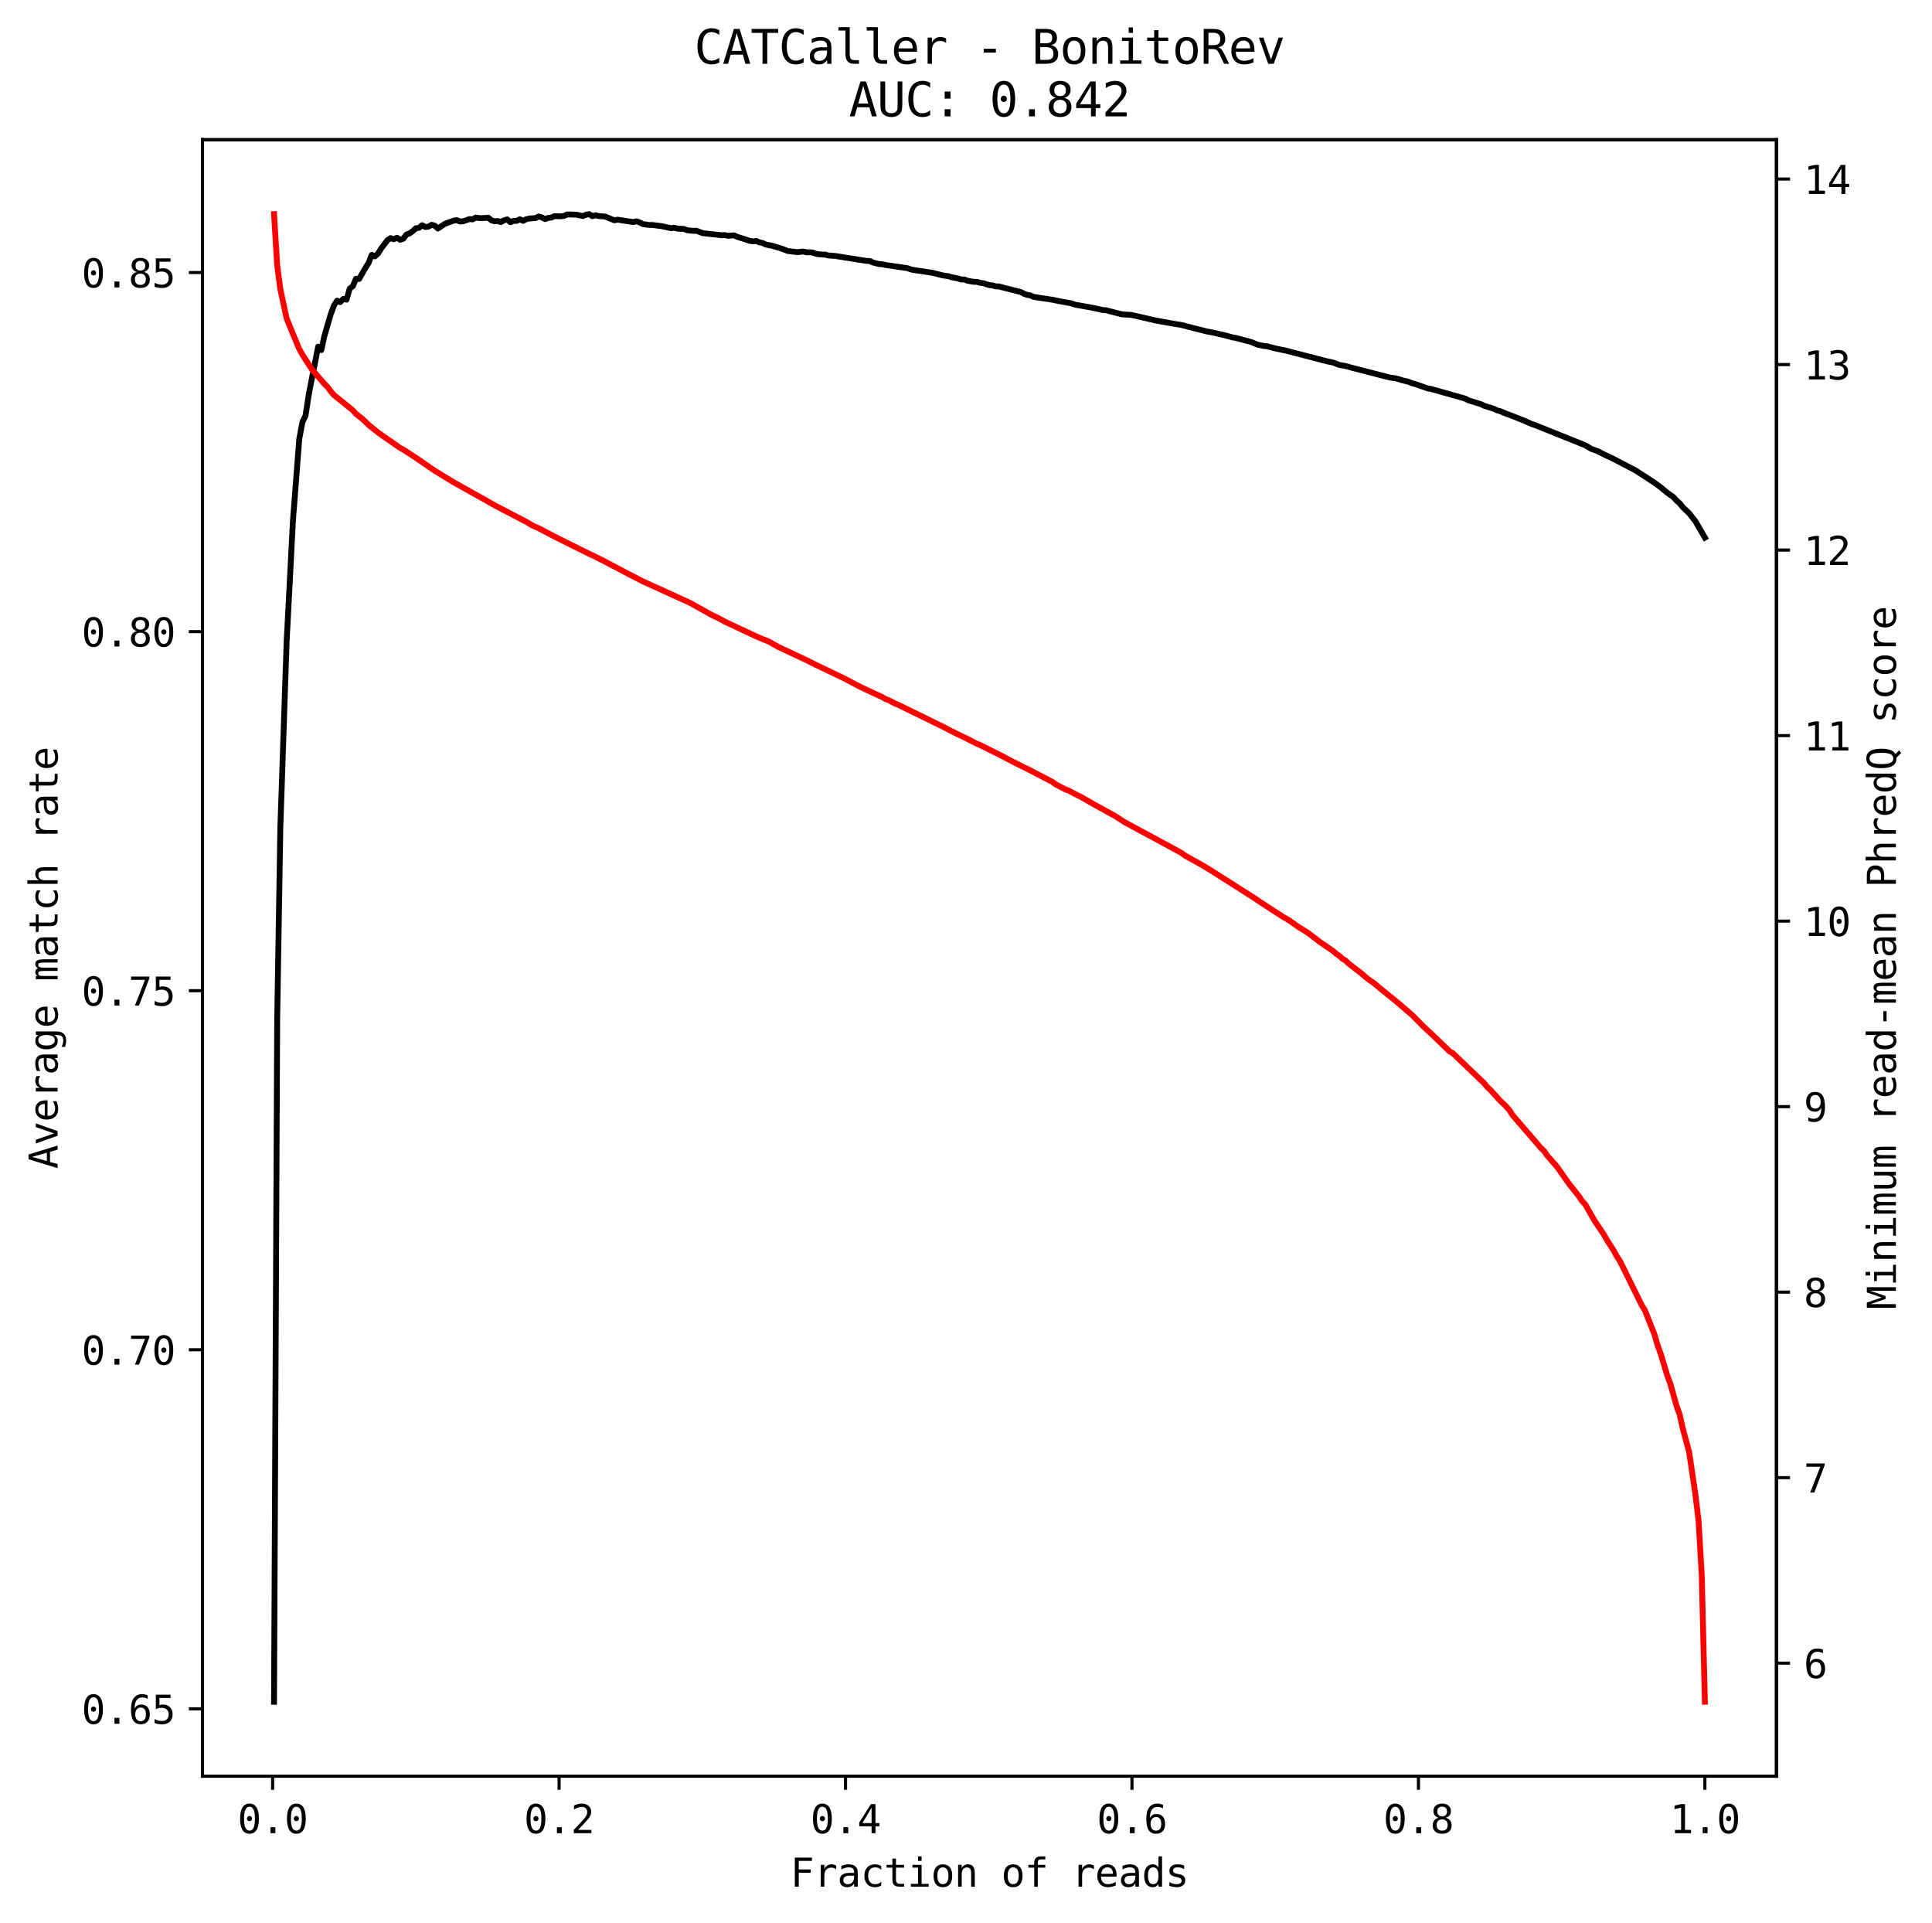 <?xml version="1.0" encoding="utf-8" standalone="no"?>
<!DOCTYPE svg PUBLIC "-//W3C//DTD SVG 1.1//EN"
  "http://www.w3.org/Graphics/SVG/1.1/DTD/svg11.dtd">
<svg height="493.958pt" version="1.1" viewBox="0 0 496.4 493.958" width="496.4pt" xmlns="http://www.w3.org/2000/svg" xmlns:xlink="http://www.w3.org/1999/xlink">
 <defs>
  <style type="text/css">*{stroke-linecap:butt;stroke-linejoin:round;}</style>
 </defs>
 <g id="figure_1">
  <g id="patch_1">
   <path d="M 0 493.958 
L 496.4 493.958 
L 496.4 0 
L 0 0 
z
" style="fill:none;"/>
  </g>
  <g id="axes_1">
   <g id="patch_2">
    <path d="M 52.028 456.296 
L 456.428 456.296 
L 456.428 35.896 
L 52.028 35.896 
z
" style="fill:none;"/>
   </g>
   <g id="matplotlib.axis_1">
    <g id="xtick_1">
     <g id="line2d_1">
      <defs>
       <path d="M 0 0 
L 0 3.5 
" id="mcd8742e43f" style="stroke:#000000;stroke-width:0.8;"/>
      </defs>
      <g>
       <use style="stroke:#000000;stroke-width:0.8;" x="70.054" xlink:href="#mcd8742e43f" y="456.296"/>
      </g>
     </g>
     <g id="text_1">
      <!-- 0.0 -->
      <g transform="translate(61.023 470.947)scale(0.1 -0.1)">
       <defs>
        <path d="M 1509 2344 
Q 1509 2516 1629 2641 
Q 1750 2766 1919 2766 
Q 2094 2766 2219 2641 
Q 2344 2516 2344 2344 
Q 2344 2169 2220 2047 
Q 2097 1925 1919 1925 
Q 1744 1925 1626 2044 
Q 1509 2163 1509 2344 
z
M 1925 4250 
Q 1484 4250 1267 3775 
Q 1050 3300 1050 2328 
Q 1050 1359 1267 884 
Q 1484 409 1925 409 
Q 2369 409 2586 884 
Q 2803 1359 2803 2328 
Q 2803 3300 2586 3775 
Q 2369 4250 1925 4250 
z
M 1925 4750 
Q 2672 4750 3055 4137 
Q 3438 3525 3438 2328 
Q 3438 1134 3055 521 
Q 2672 -91 1925 -91 
Q 1178 -91 797 521 
Q 416 1134 416 2328 
Q 416 3525 797 4137 
Q 1178 4750 1925 4750 
z
" id="DejaVuSansMono-30" transform="scale(0.016)"/>
        <path d="M 1528 953 
L 2316 953 
L 2316 0 
L 1528 0 
L 1528 953 
z
" id="DejaVuSansMono-2e" transform="scale(0.016)"/>
       </defs>
       <use xlink:href="#DejaVuSansMono-30"/>
       <use x="60.205" xlink:href="#DejaVuSansMono-2e"/>
       <use x="120.41" xlink:href="#DejaVuSansMono-30"/>
      </g>
     </g>
    </g>
    <g id="xtick_2">
     <g id="line2d_2">
      <g>
       <use style="stroke:#000000;stroke-width:0.8;" x="143.652" xlink:href="#mcd8742e43f" y="456.296"/>
      </g>
     </g>
     <g id="text_2">
      <!-- 0.2 -->
      <g transform="translate(134.622 470.947)scale(0.1 -0.1)">
       <defs>
        <path d="M 1166 531 
L 3309 531 
L 3309 0 
L 475 0 
L 475 531 
Q 1059 1147 1496 1619 
Q 1934 2091 2100 2284 
Q 2413 2666 2522 2902 
Q 2631 3138 2631 3384 
Q 2631 3775 2401 3997 
Q 2172 4219 1772 4219 
Q 1488 4219 1175 4116 
Q 863 4013 513 3803 
L 513 4441 
Q 834 4594 1145 4672 
Q 1456 4750 1759 4750 
Q 2444 4750 2861 4386 
Q 3278 4022 3278 3431 
Q 3278 3131 3139 2831 
Q 3000 2531 2688 2169 
Q 2513 1966 2180 1606 
Q 1847 1247 1166 531 
z
" id="DejaVuSansMono-32" transform="scale(0.016)"/>
       </defs>
       <use xlink:href="#DejaVuSansMono-30"/>
       <use x="60.205" xlink:href="#DejaVuSansMono-2e"/>
       <use x="120.41" xlink:href="#DejaVuSansMono-32"/>
      </g>
     </g>
    </g>
    <g id="xtick_3">
     <g id="line2d_3">
      <g>
       <use style="stroke:#000000;stroke-width:0.8;" x="217.251" xlink:href="#mcd8742e43f" y="456.296"/>
      </g>
     </g>
     <g id="text_3">
      <!-- 0.4 -->
      <g transform="translate(208.22 470.947)scale(0.1 -0.1)">
       <defs>
        <path d="M 2297 4091 
L 825 1625 
L 2297 1625 
L 2297 4091 
z
M 2194 4666 
L 2925 4666 
L 2925 1625 
L 3547 1625 
L 3547 1113 
L 2925 1113 
L 2925 0 
L 2297 0 
L 2297 1113 
L 319 1113 
L 319 1709 
L 2194 4666 
z
" id="DejaVuSansMono-34" transform="scale(0.016)"/>
       </defs>
       <use xlink:href="#DejaVuSansMono-30"/>
       <use x="60.205" xlink:href="#DejaVuSansMono-2e"/>
       <use x="120.41" xlink:href="#DejaVuSansMono-34"/>
      </g>
     </g>
    </g>
    <g id="xtick_4">
     <g id="line2d_4">
      <g>
       <use style="stroke:#000000;stroke-width:0.8;" x="290.849" xlink:href="#mcd8742e43f" y="456.296"/>
      </g>
     </g>
     <g id="text_4">
      <!-- 0.6 -->
      <g transform="translate(281.819 470.947)scale(0.1 -0.1)">
       <defs>
        <path d="M 3097 4563 
L 3097 3981 
Q 2900 4097 2678 4158 
Q 2456 4219 2216 4219 
Q 1616 4219 1306 3767 
Q 997 3316 997 2438 
Q 1147 2750 1412 2917 
Q 1678 3084 2022 3084 
Q 2697 3084 3067 2670 
Q 3438 2256 3438 1497 
Q 3438 741 3056 325 
Q 2675 -91 1984 -91 
Q 1172 -91 794 492 
Q 416 1075 416 2328 
Q 416 3509 870 4129 
Q 1325 4750 2188 4750 
Q 2419 4750 2650 4701 
Q 2881 4653 3097 4563 
z
M 1972 2591 
Q 1569 2591 1337 2300 
Q 1106 2009 1106 1497 
Q 1106 984 1337 693 
Q 1569 403 1972 403 
Q 2391 403 2603 679 
Q 2816 956 2816 1497 
Q 2816 2041 2603 2316 
Q 2391 2591 1972 2591 
z
" id="DejaVuSansMono-36" transform="scale(0.016)"/>
       </defs>
       <use xlink:href="#DejaVuSansMono-30"/>
       <use x="60.205" xlink:href="#DejaVuSansMono-2e"/>
       <use x="120.41" xlink:href="#DejaVuSansMono-36"/>
      </g>
     </g>
    </g>
    <g id="xtick_5">
     <g id="line2d_5">
      <g>
       <use style="stroke:#000000;stroke-width:0.8;" x="364.448" xlink:href="#mcd8742e43f" y="456.296"/>
      </g>
     </g>
     <g id="text_5">
      <!-- 0.8 -->
      <g transform="translate(355.417 470.947)scale(0.1 -0.1)">
       <defs>
        <path d="M 1925 2216 
Q 1503 2216 1273 1980 
Q 1044 1744 1044 1313 
Q 1044 881 1276 642 
Q 1509 403 1925 403 
Q 2350 403 2579 639 
Q 2809 875 2809 1313 
Q 2809 1741 2576 1978 
Q 2344 2216 1925 2216 
z
M 1375 2478 
Q 972 2581 745 2862 
Q 519 3144 519 3541 
Q 519 4097 897 4423 
Q 1275 4750 1925 4750 
Q 2578 4750 2956 4423 
Q 3334 4097 3334 3541 
Q 3334 3144 3107 2862 
Q 2881 2581 2478 2478 
Q 2947 2375 3195 2062 
Q 3444 1750 3444 1253 
Q 3444 622 3041 265 
Q 2638 -91 1925 -91 
Q 1213 -91 811 264 
Q 409 619 409 1247 
Q 409 1747 657 2061 
Q 906 2375 1375 2478 
z
M 1147 3481 
Q 1147 3106 1347 2909 
Q 1547 2713 1925 2713 
Q 2306 2713 2506 2909 
Q 2706 3106 2706 3481 
Q 2706 3863 2507 4063 
Q 2309 4263 1925 4263 
Q 1547 4263 1347 4061 
Q 1147 3859 1147 3481 
z
" id="DejaVuSansMono-38" transform="scale(0.016)"/>
       </defs>
       <use xlink:href="#DejaVuSansMono-30"/>
       <use x="60.205" xlink:href="#DejaVuSansMono-2e"/>
       <use x="120.41" xlink:href="#DejaVuSansMono-38"/>
      </g>
     </g>
    </g>
    <g id="xtick_6">
     <g id="line2d_6">
      <g>
       <use style="stroke:#000000;stroke-width:0.8;" x="438.046" xlink:href="#mcd8742e43f" y="456.296"/>
      </g>
     </g>
     <g id="text_6">
      <!-- 1.0 -->
      <g transform="translate(429.016 470.947)scale(0.1 -0.1)">
       <defs>
        <path d="M 844 531 
L 1825 531 
L 1825 4097 
L 769 3859 
L 769 4434 
L 1819 4666 
L 2450 4666 
L 2450 531 
L 3419 531 
L 3419 0 
L 844 0 
L 844 531 
z
" id="DejaVuSansMono-31" transform="scale(0.016)"/>
       </defs>
       <use xlink:href="#DejaVuSansMono-31"/>
       <use x="60.205" xlink:href="#DejaVuSansMono-2e"/>
       <use x="120.41" xlink:href="#DejaVuSansMono-30"/>
      </g>
     </g>
    </g>
    <g id="text_7">
     <!-- Fraction of reads -->
     <g transform="translate(203.055 484.679)scale(0.1 -0.1)">
      <defs>
       <path d="M 728 4666 
L 3475 4666 
L 3475 4134 
L 1363 4134 
L 1363 2759 
L 3278 2759 
L 3278 2228 
L 1363 2228 
L 1363 0 
L 728 0 
L 728 4666 
z
" id="DejaVuSansMono-46" transform="scale(0.016)"/>
       <path d="M 3609 2778 
Q 3425 2922 3234 2987 
Q 3044 3053 2816 3053 
Q 2278 3053 1993 2715 
Q 1709 2378 1709 1741 
L 1709 0 
L 1131 0 
L 1131 3500 
L 1709 3500 
L 1709 2816 
Q 1853 3188 2151 3386 
Q 2450 3584 2859 3584 
Q 3072 3584 3256 3531 
Q 3441 3478 3609 3366 
L 3609 2778 
z
" id="DejaVuSansMono-72" transform="scale(0.016)"/>
       <path d="M 2194 1759 
L 2003 1759 
Q 1500 1759 1245 1582 
Q 991 1406 991 1056 
Q 991 741 1181 566 
Q 1372 391 1709 391 
Q 2184 391 2456 720 
Q 2728 1050 2731 1631 
L 2731 1759 
L 2194 1759 
z
M 3309 1997 
L 3309 0 
L 2731 0 
L 2731 519 
Q 2547 206 2267 57 
Q 1988 -91 1588 -91 
Q 1053 -91 734 211 
Q 416 513 416 1019 
Q 416 1603 808 1906 
Q 1200 2209 1959 2209 
L 2731 2209 
L 2731 2300 
Q 2728 2719 2518 2908 
Q 2309 3097 1850 3097 
Q 1556 3097 1256 3012 
Q 956 2928 672 2766 
L 672 3341 
Q 991 3463 1283 3523 
Q 1575 3584 1850 3584 
Q 2284 3584 2592 3456 
Q 2900 3328 3091 3072 
Q 3209 2916 3259 2686 
Q 3309 2456 3309 1997 
z
" id="DejaVuSansMono-61" transform="scale(0.016)"/>
       <path d="M 3316 178 
Q 3084 44 2839 -23 
Q 2594 -91 2338 -91 
Q 1525 -91 1067 396 
Q 609 884 609 1747 
Q 609 2609 1067 3096 
Q 1525 3584 2338 3584 
Q 2591 3584 2831 3518 
Q 3072 3453 3316 3316 
L 3316 2713 
Q 3088 2916 2858 3006 
Q 2628 3097 2338 3097 
Q 1797 3097 1506 2747 
Q 1216 2397 1216 1747 
Q 1216 1100 1508 748 
Q 1800 397 2338 397 
Q 2638 397 2875 489 
Q 3113 581 3316 775 
L 3316 178 
z
" id="DejaVuSansMono-63" transform="scale(0.016)"/>
       <path d="M 1919 4494 
L 1919 3500 
L 3225 3500 
L 3225 3053 
L 1919 3053 
L 1919 1153 
Q 1919 766 2066 612 
Q 2213 459 2578 459 
L 3225 459 
L 3225 0 
L 2522 0 
Q 1875 0 1609 259 
Q 1344 519 1344 1153 
L 1344 3053 
L 409 3053 
L 409 3500 
L 1344 3500 
L 1344 4494 
L 1919 4494 
z
" id="DejaVuSansMono-74" transform="scale(0.016)"/>
       <path d="M 800 3500 
L 2272 3500 
L 2272 447 
L 3413 447 
L 3413 0 
L 556 0 
L 556 447 
L 1697 447 
L 1697 3053 
L 800 3053 
L 800 3500 
z
M 1697 4863 
L 2272 4863 
L 2272 4134 
L 1697 4134 
L 1697 4863 
z
" id="DejaVuSansMono-69" transform="scale(0.016)"/>
       <path d="M 1925 3097 
Q 1488 3097 1263 2756 
Q 1038 2416 1038 1747 
Q 1038 1081 1263 739 
Q 1488 397 1925 397 
Q 2366 397 2591 739 
Q 2816 1081 2816 1747 
Q 2816 2416 2591 2756 
Q 2366 3097 1925 3097 
z
M 1925 3584 
Q 2653 3584 3039 3112 
Q 3425 2641 3425 1747 
Q 3425 850 3040 379 
Q 2656 -91 1925 -91 
Q 1197 -91 812 379 
Q 428 850 428 1747 
Q 428 2641 812 3112 
Q 1197 3584 1925 3584 
z
" id="DejaVuSansMono-6f" transform="scale(0.016)"/>
       <path d="M 3284 2169 
L 3284 0 
L 2706 0 
L 2706 2169 
Q 2706 2641 2540 2862 
Q 2375 3084 2022 3084 
Q 1619 3084 1401 2798 
Q 1184 2513 1184 1978 
L 1184 0 
L 609 0 
L 609 3500 
L 1184 3500 
L 1184 2975 
Q 1338 3275 1600 3429 
Q 1863 3584 2222 3584 
Q 2756 3584 3020 3232 
Q 3284 2881 3284 2169 
z
" id="DejaVuSansMono-6e" transform="scale(0.016)"/>
       <path id="DejaVuSansMono-20" transform="scale(0.016)"/>
       <path d="M 3322 4863 
L 3322 4384 
L 2669 4384 
Q 2359 4384 2239 4257 
Q 2119 4131 2119 3809 
L 2119 3500 
L 3322 3500 
L 3322 3053 
L 2119 3053 
L 2119 0 
L 1544 0 
L 1544 3053 
L 609 3053 
L 609 3500 
L 1544 3500 
L 1544 3744 
Q 1544 4319 1808 4591 
Q 2072 4863 2631 4863 
L 3322 4863 
z
" id="DejaVuSansMono-66" transform="scale(0.016)"/>
       <path d="M 3475 1894 
L 3475 1613 
L 984 1613 
L 984 1594 
Q 984 1022 1282 709 
Q 1581 397 2125 397 
Q 2400 397 2700 484 
Q 3000 572 3341 750 
L 3341 178 
Q 3013 44 2708 -23 
Q 2403 -91 2119 -91 
Q 1303 -91 843 398 
Q 384 888 384 1747 
Q 384 2584 834 3084 
Q 1284 3584 2034 3584 
Q 2703 3584 3089 3131 
Q 3475 2678 3475 1894 
z
M 2900 2063 
Q 2888 2569 2661 2833 
Q 2434 3097 2009 3097 
Q 1594 3097 1325 2822 
Q 1056 2547 1006 2059 
L 2900 2063 
z
" id="DejaVuSansMono-65" transform="scale(0.016)"/>
       <path d="M 2681 3053 
L 2681 4863 
L 3256 4863 
L 3256 0 
L 2681 0 
L 2681 441 
Q 2538 181 2298 45 
Q 2059 -91 1747 -91 
Q 1113 -91 748 401 
Q 384 894 384 1759 
Q 384 2613 750 3098 
Q 1116 3584 1747 3584 
Q 2063 3584 2303 3448 
Q 2544 3313 2681 3053 
z
M 991 1747 
Q 991 1078 1203 737 
Q 1416 397 1831 397 
Q 2247 397 2464 740 
Q 2681 1084 2681 1747 
Q 2681 2413 2464 2755 
Q 2247 3097 1831 3097 
Q 1416 3097 1203 2756 
Q 991 2416 991 1747 
z
" id="DejaVuSansMono-64" transform="scale(0.016)"/>
       <path d="M 3041 3378 
L 3041 2816 
Q 2794 2959 2544 3031 
Q 2294 3103 2034 3103 
Q 1644 3103 1451 2976 
Q 1259 2850 1259 2591 
Q 1259 2356 1403 2240 
Q 1547 2125 2119 2016 
L 2350 1972 
Q 2778 1891 2998 1647 
Q 3219 1403 3219 1013 
Q 3219 494 2850 201 
Q 2481 -91 1825 -91 
Q 1566 -91 1281 -36 
Q 997 19 666 128 
L 666 722 
Q 988 556 1281 473 
Q 1575 391 1838 391 
Q 2219 391 2428 545 
Q 2638 700 2638 978 
Q 2638 1378 1872 1531 
L 1847 1538 
L 1631 1581 
Q 1134 1678 906 1908 
Q 678 2138 678 2534 
Q 678 3038 1018 3311 
Q 1359 3584 1991 3584 
Q 2272 3584 2531 3532 
Q 2791 3481 3041 3378 
z
" id="DejaVuSansMono-73" transform="scale(0.016)"/>
      </defs>
      <use xlink:href="#DejaVuSansMono-46"/>
      <use x="60.205" xlink:href="#DejaVuSansMono-72"/>
      <use x="120.41" xlink:href="#DejaVuSansMono-61"/>
      <use x="180.615" xlink:href="#DejaVuSansMono-63"/>
      <use x="240.82" xlink:href="#DejaVuSansMono-74"/>
      <use x="301.025" xlink:href="#DejaVuSansMono-69"/>
      <use x="361.23" xlink:href="#DejaVuSansMono-6f"/>
      <use x="421.436" xlink:href="#DejaVuSansMono-6e"/>
      <use x="481.641" xlink:href="#DejaVuSansMono-20"/>
      <use x="541.846" xlink:href="#DejaVuSansMono-6f"/>
      <use x="602.051" xlink:href="#DejaVuSansMono-66"/>
      <use x="662.256" xlink:href="#DejaVuSansMono-20"/>
      <use x="722.461" xlink:href="#DejaVuSansMono-72"/>
      <use x="782.666" xlink:href="#DejaVuSansMono-65"/>
      <use x="842.871" xlink:href="#DejaVuSansMono-61"/>
      <use x="903.076" xlink:href="#DejaVuSansMono-64"/>
      <use x="963.281" xlink:href="#DejaVuSansMono-73"/>
     </g>
    </g>
   </g>
   <g id="matplotlib.axis_2">
    <g id="ytick_1">
     <g id="line2d_7">
      <defs>
       <path d="M 0 0 
L -3.5 0 
" id="m0445762f76" style="stroke:#000000;stroke-width:0.8;"/>
      </defs>
      <g>
       <use style="stroke:#000000;stroke-width:0.8;" x="52.028" xlink:href="#m0445762f76" y="438.999"/>
      </g>
     </g>
     <g id="text_8">
      <!-- 0.65 -->
      <g transform="translate(20.947 442.824)scale(0.1 -0.1)">
       <defs>
        <path d="M 647 4666 
L 3009 4666 
L 3009 4134 
L 1222 4134 
L 1222 2988 
Q 1356 3038 1492 3061 
Q 1628 3084 1766 3084 
Q 2491 3084 2916 2656 
Q 3341 2228 3341 1497 
Q 3341 759 2895 334 
Q 2450 -91 1678 -91 
Q 1306 -91 998 -41 
Q 691 9 447 109 
L 447 750 
Q 734 594 1025 517 
Q 1316 441 1619 441 
Q 2141 441 2423 716 
Q 2706 991 2706 1497 
Q 2706 1997 2414 2275 
Q 2122 2553 1600 2553 
Q 1347 2553 1106 2495 
Q 866 2438 647 2322 
L 647 4666 
z
" id="DejaVuSansMono-35" transform="scale(0.016)"/>
       </defs>
       <use xlink:href="#DejaVuSansMono-30"/>
       <use x="60.205" xlink:href="#DejaVuSansMono-2e"/>
       <use x="120.41" xlink:href="#DejaVuSansMono-36"/>
       <use x="180.615" xlink:href="#DejaVuSansMono-35"/>
      </g>
     </g>
    </g>
    <g id="ytick_2">
     <g id="line2d_8">
      <g>
       <use style="stroke:#000000;stroke-width:0.8;" x="52.028" xlink:href="#m0445762f76" y="346.753"/>
      </g>
     </g>
     <g id="text_9">
      <!-- 0.70 -->
      <g transform="translate(20.947 350.579)scale(0.1 -0.1)">
       <defs>
        <path d="M 434 4666 
L 3372 4666 
L 3372 4397 
L 1703 0 
L 1044 0 
L 2669 4134 
L 434 4134 
L 434 4666 
z
" id="DejaVuSansMono-37" transform="scale(0.016)"/>
       </defs>
       <use xlink:href="#DejaVuSansMono-30"/>
       <use x="60.205" xlink:href="#DejaVuSansMono-2e"/>
       <use x="120.41" xlink:href="#DejaVuSansMono-37"/>
       <use x="180.615" xlink:href="#DejaVuSansMono-30"/>
      </g>
     </g>
    </g>
    <g id="ytick_3">
     <g id="line2d_9">
      <g>
       <use style="stroke:#000000;stroke-width:0.8;" x="52.028" xlink:href="#m0445762f76" y="254.507"/>
      </g>
     </g>
     <g id="text_10">
      <!-- 0.75 -->
      <g transform="translate(20.947 258.333)scale(0.1 -0.1)">
       <use xlink:href="#DejaVuSansMono-30"/>
       <use x="60.205" xlink:href="#DejaVuSansMono-2e"/>
       <use x="120.41" xlink:href="#DejaVuSansMono-37"/>
       <use x="180.615" xlink:href="#DejaVuSansMono-35"/>
      </g>
     </g>
    </g>
    <g id="ytick_4">
     <g id="line2d_10">
      <g>
       <use style="stroke:#000000;stroke-width:0.8;" x="52.028" xlink:href="#m0445762f76" y="162.262"/>
      </g>
     </g>
     <g id="text_11">
      <!-- 0.80 -->
      <g transform="translate(20.947 166.088)scale(0.1 -0.1)">
       <use xlink:href="#DejaVuSansMono-30"/>
       <use x="60.205" xlink:href="#DejaVuSansMono-2e"/>
       <use x="120.41" xlink:href="#DejaVuSansMono-38"/>
       <use x="180.615" xlink:href="#DejaVuSansMono-30"/>
      </g>
     </g>
    </g>
    <g id="ytick_5">
     <g id="line2d_11">
      <g>
       <use style="stroke:#000000;stroke-width:0.8;" x="52.028" xlink:href="#m0445762f76" y="70.016"/>
      </g>
     </g>
     <g id="text_12">
      <!-- 0.85 -->
      <g transform="translate(20.947 73.842)scale(0.1 -0.1)">
       <use xlink:href="#DejaVuSansMono-30"/>
       <use x="60.205" xlink:href="#DejaVuSansMono-2e"/>
       <use x="120.41" xlink:href="#DejaVuSansMono-38"/>
       <use x="180.615" xlink:href="#DejaVuSansMono-35"/>
      </g>
     </g>
    </g>
    <g id="text_13">
     <!-- Average match rate -->
     <g transform="translate(14.798 300.279)rotate(-90)scale(0.1 -0.1)">
      <defs>
       <path d="M 1925 4109 
L 1259 1722 
L 2591 1722 
L 1925 4109 
z
M 1544 4666 
L 2309 4666 
L 3738 0 
L 3084 0 
L 2741 1216 
L 1106 1216 
L 769 0 
L 116 0 
L 1544 4666 
z
" id="DejaVuSansMono-41" transform="scale(0.016)"/>
       <path d="M 313 3500 
L 909 3500 
L 1925 563 
L 2944 3500 
L 3541 3500 
L 2297 0 
L 1556 0 
L 313 3500 
z
" id="DejaVuSansMono-76" transform="scale(0.016)"/>
       <path d="M 2681 1778 
Q 2681 2425 2470 2761 
Q 2259 3097 1856 3097 
Q 1434 3097 1212 2761 
Q 991 2425 991 1778 
Q 991 1131 1214 792 
Q 1438 453 1863 453 
Q 2259 453 2470 793 
Q 2681 1134 2681 1778 
z
M 3256 225 
Q 3256 -563 2884 -969 
Q 2513 -1375 1791 -1375 
Q 1553 -1375 1293 -1331 
Q 1034 -1288 775 -1203 
L 775 -634 
Q 1081 -778 1331 -847 
Q 1581 -916 1791 -916 
Q 2256 -916 2468 -662 
Q 2681 -409 2681 141 
L 2681 166 
L 2681 556 
Q 2544 263 2306 119 
Q 2069 -25 1728 -25 
Q 1116 -25 750 465 
Q 384 956 384 1778 
Q 384 2603 750 3093 
Q 1116 3584 1728 3584 
Q 2066 3584 2300 3450 
Q 2534 3316 2681 3034 
L 2681 3488 
L 3256 3488 
L 3256 225 
z
" id="DejaVuSansMono-67" transform="scale(0.016)"/>
       <path d="M 2113 3144 
Q 2219 3369 2383 3476 
Q 2547 3584 2778 3584 
Q 3200 3584 3373 3257 
Q 3547 2931 3547 2028 
L 3547 0 
L 3022 0 
L 3022 2003 
Q 3022 2744 2939 2923 
Q 2856 3103 2638 3103 
Q 2388 3103 2295 2911 
Q 2203 2719 2203 2003 
L 2203 0 
L 1678 0 
L 1678 2003 
Q 1678 2753 1589 2928 
Q 1500 3103 1269 3103 
Q 1041 3103 952 2911 
Q 863 2719 863 2003 
L 863 0 
L 341 0 
L 341 3500 
L 863 3500 
L 863 3200 
Q 966 3388 1120 3486 
Q 1275 3584 1472 3584 
Q 1709 3584 1867 3475 
Q 2025 3366 2113 3144 
z
" id="DejaVuSansMono-6d" transform="scale(0.016)"/>
       <path d="M 3284 2169 
L 3284 0 
L 2706 0 
L 2706 2169 
Q 2706 2641 2540 2862 
Q 2375 3084 2022 3084 
Q 1619 3084 1401 2798 
Q 1184 2513 1184 1978 
L 1184 0 
L 609 0 
L 609 4863 
L 1184 4863 
L 1184 2975 
Q 1338 3275 1600 3429 
Q 1863 3584 2222 3584 
Q 2756 3584 3020 3232 
Q 3284 2881 3284 2169 
z
" id="DejaVuSansMono-68" transform="scale(0.016)"/>
      </defs>
      <use xlink:href="#DejaVuSansMono-41"/>
      <use x="60.205" xlink:href="#DejaVuSansMono-76"/>
      <use x="120.41" xlink:href="#DejaVuSansMono-65"/>
      <use x="180.615" xlink:href="#DejaVuSansMono-72"/>
      <use x="240.82" xlink:href="#DejaVuSansMono-61"/>
      <use x="301.025" xlink:href="#DejaVuSansMono-67"/>
      <use x="361.23" xlink:href="#DejaVuSansMono-65"/>
      <use x="421.436" xlink:href="#DejaVuSansMono-20"/>
      <use x="481.641" xlink:href="#DejaVuSansMono-6d"/>
      <use x="541.846" xlink:href="#DejaVuSansMono-61"/>
      <use x="602.051" xlink:href="#DejaVuSansMono-74"/>
      <use x="662.256" xlink:href="#DejaVuSansMono-63"/>
      <use x="722.461" xlink:href="#DejaVuSansMono-68"/>
      <use x="782.666" xlink:href="#DejaVuSansMono-20"/>
      <use x="842.871" xlink:href="#DejaVuSansMono-72"/>
      <use x="903.076" xlink:href="#DejaVuSansMono-61"/>
      <use x="963.281" xlink:href="#DejaVuSansMono-74"/>
      <use x="1023.486" xlink:href="#DejaVuSansMono-65"/>
     </g>
    </g>
   </g>
   <g id="line2d_12">
    <path clip-path="url(#p1dee11b628)" d="M 438.046 138.117 
L 435.617 133.931 
L 433.997 131.845 
L 432.378 130.31 
L 431.568 129.28 
L 430.758 128.586 
L 429.949 127.701 
L 428.329 126.551 
L 426.71 125.204 
L 425.09 124.019 
L 423.47 122.946 
L 420.231 120.857 
L 414.563 117.885 
L 412.134 116.755 
L 410.514 115.908 
L 408.895 115.329 
L 407.275 114.38 
L 394.319 109.176 
L 393.509 108.923 
L 391.889 108.178 
L 388.65 106.893 
L 387.031 106.289 
L 385.411 105.617 
L 384.601 105.398 
L 383.792 105.01 
L 381.362 104.262 
L 380.553 103.845 
L 377.313 102.853 
L 376.504 102.414 
L 367.596 99.899 
L 366.786 99.771 
L 363.547 98.636 
L 362.738 98.434 
L 361.928 98.081 
L 360.308 97.698 
L 358.689 97.207 
L 357.069 96.981 
L 347.352 94.48 
L 345.732 94.028 
L 344.113 93.753 
L 342.493 93.126 
L 340.874 92.801 
L 330.347 90.061 
L 327.917 89.565 
L 325.488 88.948 
L 324.678 88.875 
L 323.059 88.525 
L 321.439 87.845 
L 317.39 86.787 
L 316.581 86.662 
L 314.961 86.208 
L 311.722 85.451 
L 310.102 85.154 
L 306.863 84.346 
L 303.624 83.494 
L 302.005 83.245 
L 297.146 82.38 
L 290.668 80.903 
L 288.239 80.747 
L 284.999 79.922 
L 284.19 79.694 
L 283.38 79.654 
L 280.951 79.116 
L 276.092 78.241 
L 275.282 77.926 
L 272.043 77.35 
L 270.424 77.005 
L 266.375 76.395 
L 265.565 76.262 
L 264.755 75.895 
L 263.945 75.757 
L 263.136 75.483 
L 262.326 75.043 
L 257.467 73.807 
L 256.657 73.582 
L 255.848 73.571 
L 255.038 73.318 
L 254.228 73.26 
L 252.609 72.755 
L 251.799 72.639 
L 250.989 72.399 
L 250.179 72.399 
L 248.56 72.118 
L 247.75 71.796 
L 246.94 71.801 
L 246.13 71.53 
L 244.511 71.234 
L 243.701 70.96 
L 242.082 70.724 
L 239.652 70.091 
L 234.794 69.369 
L 233.984 69.202 
L 233.174 68.9 
L 227.506 68.073 
L 226.696 67.892 
L 225.886 67.842 
L 224.267 67.434 
L 223.457 67.037 
L 222.647 67.03 
L 214.549 65.751 
L 212.93 65.653 
L 212.12 65.423 
L 210.5 65.342 
L 209.691 65.204 
L 208.881 64.906 
L 208.071 64.803 
L 207.261 64.826 
L 206.452 64.624 
L 204.832 64.769 
L 202.403 64.483 
L 200.783 63.851 
L 198.354 63.126 
L 196.734 62.826 
L 195.925 62.415 
L 195.115 62.255 
L 194.305 61.894 
L 193.495 62.004 
L 192.685 61.882 
L 189.446 60.849 
L 188.637 60.466 
L 187.017 60.574 
L 186.207 60.391 
L 185.398 60.425 
L 180.539 59.899 
L 178.919 59.268 
L 178.11 59.316 
L 176.49 59.13 
L 175.68 58.806 
L 174.061 58.743 
L 173.251 58.504 
L 172.441 58.629 
L 170.012 58.097 
L 167.583 57.795 
L 166.773 57.802 
L 165.153 57.564 
L 164.343 57.139 
L 163.534 56.841 
L 162.724 57.051 
L 158.675 56.432 
L 157.865 56.597 
L 155.436 55.62 
L 153.816 55.507 
L 153.007 55.285 
L 152.197 55.542 
L 151.387 55.015 
L 150.577 55.165 
L 149.768 55.516 
L 148.148 55.159 
L 145.719 55.087 
L 144.909 55.47 
L 144.099 55.573 
L 142.48 55.522 
L 141.67 55.894 
L 140.86 55.985 
L 140.05 56.286 
L 139.241 55.87 
L 138.431 55.613 
L 137.621 56.01 
L 136.001 56.148 
L 135.192 56.318 
L 134.382 56.745 
L 133.572 56.324 
L 132.762 56.744 
L 131.953 56.733 
L 131.143 57.08 
L 130.333 56.366 
L 129.523 56.574 
L 128.714 57.05 
L 127.904 56.775 
L 127.094 56.847 
L 126.284 56.619 
L 125.474 55.939 
L 123.855 56.025 
L 123.045 56.023 
L 122.235 55.899 
L 121.426 56.359 
L 120.616 56.284 
L 118.996 56.848 
L 118.186 56.914 
L 117.377 56.558 
L 116.567 56.681 
L 114.947 57.249 
L 114.138 57.609 
L 112.518 58.705 
L 111.708 57.978 
L 110.899 57.751 
L 110.089 58.223 
L 109.279 58.325 
L 108.469 57.852 
L 107.659 58.535 
L 106.85 58.641 
L 106.04 59.382 
L 105.23 59.958 
L 104.42 60.267 
L 103.611 61.333 
L 102.801 61.597 
L 101.991 61.08 
L 101.181 61.461 
L 100.371 61.162 
L 99.562 61.7 
L 97.942 63.815 
L 97.132 65.148 
L 96.323 65.855 
L 95.513 65.472 
L 94.703 67.557 
L 93.893 68.811 
L 92.274 71.663 
L 91.464 71.603 
L 90.654 73.528 
L 89.844 74.144 
L 89.035 76.983 
L 88.225 76.766 
L 87.415 77.623 
L 86.605 77.24 
L 85.796 78.517 
L 84.986 80.711 
L 83.366 86.226 
L 82.557 89.932 
L 81.747 89.056 
L 80.127 97.269 
L 79.317 101.453 
L 78.508 106.753 
L 77.698 108.463 
L 76.888 112.826 
L 75.269 133.769 
L 73.649 164.857 
L 72.029 212.63 
L 71.22 261.922 
L 70.41 437.187 
L 70.41 437.187 
" style="fill:none;stroke:#000000;stroke-linecap:square;stroke-width:1.5;"/>
   </g>
   <g id="patch_3">
    <path d="M 52.028 456.296 
L 52.028 35.896 
" style="fill:none;stroke:#000000;stroke-linecap:square;stroke-linejoin:miter;stroke-width:0.8;"/>
   </g>
   <g id="patch_4">
    <path d="M 456.428 456.296 
L 456.428 35.896 
" style="fill:none;stroke:#000000;stroke-linecap:square;stroke-linejoin:miter;stroke-width:0.8;"/>
   </g>
   <g id="patch_5">
    <path d="M 52.028 456.296 
L 456.428 456.296 
" style="fill:none;stroke:#000000;stroke-linecap:square;stroke-linejoin:miter;stroke-width:0.8;"/>
   </g>
   <g id="patch_6">
    <path d="M 52.028 35.896 
L 456.428 35.896 
" style="fill:none;stroke:#000000;stroke-linecap:square;stroke-linejoin:miter;stroke-width:0.8;"/>
   </g>
   <g id="text_14">
    <!-- CATCaller - BonitoRev -->
    <g transform="translate(178.372 16.382)scale(0.12 -0.12)">
     <defs>
      <path d="M 3353 166 
Q 3113 38 2859 -26 
Q 2606 -91 2322 -91 
Q 1425 -91 929 543 
Q 434 1178 434 2328 
Q 434 3472 932 4111 
Q 1431 4750 2322 4750 
Q 2606 4750 2859 4686 
Q 3113 4622 3353 4494 
L 3353 3847 
Q 3122 4038 2856 4138 
Q 2591 4238 2322 4238 
Q 1706 4238 1400 3763 
Q 1094 3288 1094 2328 
Q 1094 1372 1400 897 
Q 1706 422 2322 422 
Q 2597 422 2861 522 
Q 3125 622 3353 813 
L 3353 166 
z
" id="DejaVuSansMono-43" transform="scale(0.016)"/>
      <path d="M 147 4666 
L 3706 4666 
L 3706 4134 
L 2247 4134 
L 2247 0 
L 1613 0 
L 1613 4134 
L 147 4134 
L 147 4666 
z
" id="DejaVuSansMono-54" transform="scale(0.016)"/>
      <path d="M 1997 1269 
Q 1997 881 2139 684 
Q 2281 488 2559 488 
L 3231 488 
L 3231 0 
L 2503 0 
Q 1988 0 1705 331 
Q 1422 663 1422 1269 
L 1422 4447 
L 500 4447 
L 500 4897 
L 1997 4897 
L 1997 1269 
z
" id="DejaVuSansMono-6c" transform="scale(0.016)"/>
      <path d="M 1113 2009 
L 2741 2009 
L 2741 1497 
L 1113 1497 
L 1113 2009 
z
" id="DejaVuSansMono-2d" transform="scale(0.016)"/>
      <path d="M 1153 2228 
L 1153 519 
L 1900 519 
Q 2450 519 2684 711 
Q 2919 903 2919 1344 
Q 2919 1800 2672 2014 
Q 2425 2228 1900 2228 
L 1153 2228 
z
M 1153 4147 
L 1153 2741 
L 1888 2741 
Q 2344 2741 2548 2916 
Q 2753 3091 2753 3481 
Q 2753 3834 2551 3990 
Q 2350 4147 1888 4147 
L 1153 4147 
z
M 519 4666 
L 1900 4666 
Q 2616 4666 3003 4356 
Q 3391 4047 3391 3481 
Q 3391 3053 3186 2806 
Q 2981 2559 2572 2497 
Q 3031 2428 3292 2104 
Q 3553 1781 3553 1281 
Q 3553 647 3137 323 
Q 2722 0 1900 0 
L 519 0 
L 519 4666 
z
" id="DejaVuSansMono-42" transform="scale(0.016)"/>
      <path d="M 2375 2203 
Q 2619 2141 2791 1967 
Q 2963 1794 3219 1275 
L 3853 0 
L 3175 0 
L 2619 1178 
Q 2378 1681 2186 1826 
Q 1994 1972 1684 1972 
L 1081 1972 
L 1081 0 
L 447 0 
L 447 4666 
L 1747 4666 
Q 2516 4666 2925 4319 
Q 3334 3972 3334 3316 
Q 3334 2853 3082 2561 
Q 2831 2269 2375 2203 
z
M 1081 4147 
L 1081 2491 
L 1772 2491 
Q 2225 2491 2447 2694 
Q 2669 2897 2669 3316 
Q 2669 3719 2433 3933 
Q 2197 4147 1747 4147 
L 1081 4147 
z
" id="DejaVuSansMono-52" transform="scale(0.016)"/>
     </defs>
     <use xlink:href="#DejaVuSansMono-43"/>
     <use x="60.205" xlink:href="#DejaVuSansMono-41"/>
     <use x="120.41" xlink:href="#DejaVuSansMono-54"/>
     <use x="180.615" xlink:href="#DejaVuSansMono-43"/>
     <use x="240.82" xlink:href="#DejaVuSansMono-61"/>
     <use x="301.025" xlink:href="#DejaVuSansMono-6c"/>
     <use x="361.23" xlink:href="#DejaVuSansMono-6c"/>
     <use x="421.436" xlink:href="#DejaVuSansMono-65"/>
     <use x="481.641" xlink:href="#DejaVuSansMono-72"/>
     <use x="541.846" xlink:href="#DejaVuSansMono-20"/>
     <use x="602.051" xlink:href="#DejaVuSansMono-2d"/>
     <use x="662.256" xlink:href="#DejaVuSansMono-20"/>
     <use x="722.461" xlink:href="#DejaVuSansMono-42"/>
     <use x="782.666" xlink:href="#DejaVuSansMono-6f"/>
     <use x="842.871" xlink:href="#DejaVuSansMono-6e"/>
     <use x="903.076" xlink:href="#DejaVuSansMono-69"/>
     <use x="963.281" xlink:href="#DejaVuSansMono-74"/>
     <use x="1023.486" xlink:href="#DejaVuSansMono-6f"/>
     <use x="1083.691" xlink:href="#DejaVuSansMono-52"/>
     <use x="1143.896" xlink:href="#DejaVuSansMono-65"/>
     <use x="1204.102" xlink:href="#DejaVuSansMono-76"/>
    </g>
    <!-- AUC: 0.842 -->
    <g transform="translate(218.106 29.896)scale(0.12 -0.12)">
     <defs>
      <path d="M 459 1791 
L 459 4666 
L 1094 4666 
L 1094 1503 
Q 1094 1163 1112 1017 
Q 1131 872 1178 794 
Q 1278 609 1467 515 
Q 1656 422 1925 422 
Q 2197 422 2384 515 
Q 2572 609 2675 794 
Q 2722 872 2740 1015 
Q 2759 1159 2759 1497 
L 2759 4666 
L 3391 4666 
L 3391 1791 
Q 3391 1075 3302 773 
Q 3213 472 2994 275 
Q 2788 91 2522 0 
Q 2256 -91 1925 -91 
Q 1597 -91 1331 0 
Q 1066 91 856 275 
Q 641 469 550 776 
Q 459 1084 459 1791 
z
" id="DejaVuSansMono-55" transform="scale(0.016)"/>
      <path d="M 1528 3322 
L 2316 3322 
L 2316 2375 
L 1528 2375 
L 1528 3322 
z
M 1528 953 
L 2316 953 
L 2316 0 
L 1528 0 
L 1528 953 
z
" id="DejaVuSansMono-3a" transform="scale(0.016)"/>
     </defs>
     <use xlink:href="#DejaVuSansMono-41"/>
     <use x="60.205" xlink:href="#DejaVuSansMono-55"/>
     <use x="120.41" xlink:href="#DejaVuSansMono-43"/>
     <use x="180.615" xlink:href="#DejaVuSansMono-3a"/>
     <use x="240.82" xlink:href="#DejaVuSansMono-20"/>
     <use x="301.025" xlink:href="#DejaVuSansMono-30"/>
     <use x="361.23" xlink:href="#DejaVuSansMono-2e"/>
     <use x="421.436" xlink:href="#DejaVuSansMono-38"/>
     <use x="481.641" xlink:href="#DejaVuSansMono-34"/>
     <use x="541.846" xlink:href="#DejaVuSansMono-32"/>
    </g>
   </g>
  </g>
  <g id="axes_2">
   <g id="matplotlib.axis_3">
    <g id="ytick_6">
     <g id="line2d_13">
      <defs>
       <path d="M 0 0 
L 3.5 0 
" id="mf9965bc1fe" style="stroke:#000000;stroke-width:0.8;"/>
      </defs>
      <g>
       <use style="stroke:#000000;stroke-width:0.8;" x="456.428" xlink:href="#mf9965bc1fe" y="427.261"/>
      </g>
     </g>
     <g id="text_15">
      <!-- 6 -->
      <g transform="translate(463.428 431.087)scale(0.1 -0.1)">
       <use xlink:href="#DejaVuSansMono-36"/>
      </g>
     </g>
    </g>
    <g id="ytick_7">
     <g id="line2d_14">
      <g>
       <use style="stroke:#000000;stroke-width:0.8;" x="456.428" xlink:href="#mf9965bc1fe" y="379.604"/>
      </g>
     </g>
     <g id="text_16">
      <!-- 7 -->
      <g transform="translate(463.428 383.43)scale(0.1 -0.1)">
       <use xlink:href="#DejaVuSansMono-37"/>
      </g>
     </g>
    </g>
    <g id="ytick_8">
     <g id="line2d_15">
      <g>
       <use style="stroke:#000000;stroke-width:0.8;" x="456.428" xlink:href="#mf9965bc1fe" y="331.947"/>
      </g>
     </g>
     <g id="text_17">
      <!-- 8 -->
      <g transform="translate(463.428 335.773)scale(0.1 -0.1)">
       <use xlink:href="#DejaVuSansMono-38"/>
      </g>
     </g>
    </g>
    <g id="ytick_9">
     <g id="line2d_16">
      <g>
       <use style="stroke:#000000;stroke-width:0.8;" x="456.428" xlink:href="#mf9965bc1fe" y="284.289"/>
      </g>
     </g>
     <g id="text_18">
      <!-- 9 -->
      <g transform="translate(463.428 288.115)scale(0.1 -0.1)">
       <defs>
        <path d="M 1863 2069 
Q 2266 2069 2495 2359 
Q 2725 2650 2725 3163 
Q 2725 3675 2495 3965 
Q 2266 4256 1863 4256 
Q 1444 4256 1231 3979 
Q 1019 3703 1019 3163 
Q 1019 2619 1230 2344 
Q 1441 2069 1863 2069 
z
M 738 97 
L 738 678 
Q 934 563 1156 502 
Q 1378 441 1619 441 
Q 2219 441 2526 892 
Q 2834 1344 2834 2222 
Q 2688 1909 2422 1742 
Q 2156 1575 1813 1575 
Q 1138 1575 767 1990 
Q 397 2406 397 3169 
Q 397 3922 776 4336 
Q 1156 4750 1850 4750 
Q 2663 4750 3041 4165 
Q 3419 3581 3419 2328 
Q 3419 1150 2964 529 
Q 2509 -91 1644 -91 
Q 1416 -91 1184 -42 
Q 953 6 738 97 
z
" id="DejaVuSansMono-39" transform="scale(0.016)"/>
       </defs>
       <use xlink:href="#DejaVuSansMono-39"/>
      </g>
     </g>
    </g>
    <g id="ytick_10">
     <g id="line2d_17">
      <g>
       <use style="stroke:#000000;stroke-width:0.8;" x="456.428" xlink:href="#mf9965bc1fe" y="236.632"/>
      </g>
     </g>
     <g id="text_19">
      <!-- 10 -->
      <g transform="translate(463.428 240.458)scale(0.1 -0.1)">
       <use xlink:href="#DejaVuSansMono-31"/>
       <use x="60.205" xlink:href="#DejaVuSansMono-30"/>
      </g>
     </g>
    </g>
    <g id="ytick_11">
     <g id="line2d_18">
      <g>
       <use style="stroke:#000000;stroke-width:0.8;" x="456.428" xlink:href="#mf9965bc1fe" y="188.975"/>
      </g>
     </g>
     <g id="text_20">
      <!-- 11 -->
      <g transform="translate(463.428 192.801)scale(0.1 -0.1)">
       <use xlink:href="#DejaVuSansMono-31"/>
       <use x="60.205" xlink:href="#DejaVuSansMono-31"/>
      </g>
     </g>
    </g>
    <g id="ytick_12">
     <g id="line2d_19">
      <g>
       <use style="stroke:#000000;stroke-width:0.8;" x="456.428" xlink:href="#mf9965bc1fe" y="141.318"/>
      </g>
     </g>
     <g id="text_21">
      <!-- 12 -->
      <g transform="translate(463.428 145.143)scale(0.1 -0.1)">
       <use xlink:href="#DejaVuSansMono-31"/>
       <use x="60.205" xlink:href="#DejaVuSansMono-32"/>
      </g>
     </g>
    </g>
    <g id="ytick_13">
     <g id="line2d_20">
      <g>
       <use style="stroke:#000000;stroke-width:0.8;" x="456.428" xlink:href="#mf9965bc1fe" y="93.66"/>
      </g>
     </g>
     <g id="text_22">
      <!-- 13 -->
      <g transform="translate(463.428 97.486)scale(0.1 -0.1)">
       <defs>
        <path d="M 2425 2497 
Q 2884 2375 3128 2064 
Q 3372 1753 3372 1288 
Q 3372 644 2939 276 
Q 2506 -91 1741 -91 
Q 1419 -91 1084 -31 
Q 750 28 428 141 
L 428 769 
Q 747 603 1056 522 
Q 1366 441 1672 441 
Q 2191 441 2469 675 
Q 2747 909 2747 1350 
Q 2747 1756 2469 1995 
Q 2191 2234 1716 2234 
L 1234 2234 
L 1234 2753 
L 1716 2753 
Q 2150 2753 2394 2943 
Q 2638 3134 2638 3475 
Q 2638 3834 2411 4026 
Q 2184 4219 1766 4219 
Q 1488 4219 1191 4156 
Q 894 4094 569 3969 
L 569 4550 
Q 947 4650 1242 4700 
Q 1538 4750 1766 4750 
Q 2447 4750 2855 4408 
Q 3263 4066 3263 3500 
Q 3263 3116 3048 2859 
Q 2834 2603 2425 2497 
z
" id="DejaVuSansMono-33" transform="scale(0.016)"/>
       </defs>
       <use xlink:href="#DejaVuSansMono-31"/>
       <use x="60.205" xlink:href="#DejaVuSansMono-33"/>
      </g>
     </g>
    </g>
    <g id="ytick_14">
     <g id="line2d_21">
      <g>
       <use style="stroke:#000000;stroke-width:0.8;" x="456.428" xlink:href="#mf9965bc1fe" y="46.003"/>
      </g>
     </g>
     <g id="text_23">
      <!-- 14 -->
      <g transform="translate(463.428 49.829)scale(0.1 -0.1)">
       <use xlink:href="#DejaVuSansMono-31"/>
       <use x="60.205" xlink:href="#DejaVuSansMono-34"/>
      </g>
     </g>
    </g>
    <g id="text_24">
     <!-- Minimum read-mean PhredQ score -->
     <g transform="translate(487.12 336.4)rotate(-90)scale(0.1 -0.1)">
      <defs>
       <path d="M 269 4666 
L 1113 4666 
L 1919 2291 
L 2731 4666 
L 3578 4666 
L 3578 0 
L 2994 0 
L 2994 4122 
L 2163 1663 
L 1684 1663 
L 850 4122 
L 850 0 
L 269 0 
L 269 4666 
z
" id="DejaVuSansMono-4d" transform="scale(0.016)"/>
       <path d="M 609 1325 
L 609 3494 
L 1184 3494 
L 1184 1325 
Q 1184 853 1351 631 
Q 1519 409 1869 409 
Q 2275 409 2490 695 
Q 2706 981 2706 1516 
L 2706 3494 
L 3284 3494 
L 3284 0 
L 2706 0 
L 2706 525 
Q 2553 222 2289 65 
Q 2025 -91 1672 -91 
Q 1134 -91 871 261 
Q 609 613 609 1325 
z
" id="DejaVuSansMono-75" transform="scale(0.016)"/>
       <path d="M 1247 4147 
L 1247 2394 
L 1978 2394 
Q 2416 2394 2661 2625 
Q 2906 2856 2906 3272 
Q 2906 3688 2662 3917 
Q 2419 4147 1978 4147 
L 1247 4147 
z
M 616 4666 
L 1978 4666 
Q 2759 4666 3162 4311 
Q 3566 3956 3566 3272 
Q 3566 2581 3164 2228 
Q 2763 1875 1978 1875 
L 1247 1875 
L 1247 0 
L 616 0 
L 616 4666 
z
" id="DejaVuSansMono-50" transform="scale(0.016)"/>
       <path d="M 2047 -84 
Q 2025 -84 1984 -87 
Q 1944 -91 1919 -91 
Q 1138 -91 752 509 
Q 366 1109 366 2328 
Q 366 3550 752 4150 
Q 1138 4750 1925 4750 
Q 2716 4750 3102 4150 
Q 3488 3550 3488 2328 
Q 3488 1409 3273 848 
Q 3059 288 2625 63 
L 3250 -531 
L 2778 -844 
L 2047 -84 
z
M 2828 2328 
Q 2828 3356 2617 3797 
Q 2406 4238 1925 4238 
Q 1447 4238 1236 3797 
Q 1025 3356 1025 2328 
Q 1025 1303 1236 862 
Q 1447 422 1925 422 
Q 2406 422 2617 861 
Q 2828 1300 2828 2328 
z
" id="DejaVuSansMono-51" transform="scale(0.016)"/>
      </defs>
      <use xlink:href="#DejaVuSansMono-4d"/>
      <use x="60.205" xlink:href="#DejaVuSansMono-69"/>
      <use x="120.41" xlink:href="#DejaVuSansMono-6e"/>
      <use x="180.615" xlink:href="#DejaVuSansMono-69"/>
      <use x="240.82" xlink:href="#DejaVuSansMono-6d"/>
      <use x="301.025" xlink:href="#DejaVuSansMono-75"/>
      <use x="361.23" xlink:href="#DejaVuSansMono-6d"/>
      <use x="421.436" xlink:href="#DejaVuSansMono-20"/>
      <use x="481.641" xlink:href="#DejaVuSansMono-72"/>
      <use x="541.846" xlink:href="#DejaVuSansMono-65"/>
      <use x="602.051" xlink:href="#DejaVuSansMono-61"/>
      <use x="662.256" xlink:href="#DejaVuSansMono-64"/>
      <use x="722.461" xlink:href="#DejaVuSansMono-2d"/>
      <use x="782.666" xlink:href="#DejaVuSansMono-6d"/>
      <use x="842.871" xlink:href="#DejaVuSansMono-65"/>
      <use x="903.076" xlink:href="#DejaVuSansMono-61"/>
      <use x="963.281" xlink:href="#DejaVuSansMono-6e"/>
      <use x="1023.486" xlink:href="#DejaVuSansMono-20"/>
      <use x="1083.691" xlink:href="#DejaVuSansMono-50"/>
      <use x="1143.896" xlink:href="#DejaVuSansMono-68"/>
      <use x="1204.102" xlink:href="#DejaVuSansMono-72"/>
      <use x="1264.307" xlink:href="#DejaVuSansMono-65"/>
      <use x="1324.512" xlink:href="#DejaVuSansMono-64"/>
      <use x="1384.717" xlink:href="#DejaVuSansMono-51"/>
      <use x="1444.922" xlink:href="#DejaVuSansMono-20"/>
      <use x="1505.127" xlink:href="#DejaVuSansMono-73"/>
      <use x="1565.332" xlink:href="#DejaVuSansMono-63"/>
      <use x="1625.537" xlink:href="#DejaVuSansMono-6f"/>
      <use x="1685.742" xlink:href="#DejaVuSansMono-72"/>
      <use x="1745.947" xlink:href="#DejaVuSansMono-65"/>
     </g>
    </g>
   </g>
   <g id="line2d_22">
    <path clip-path="url(#p1dee11b628)" d="M 438.046 437.187 
L 437.237 404.556 
L 436.427 390.773 
L 435.617 383.944 
L 433.997 373.015 
L 432.378 367.041 
L 431.568 363.394 
L 430.758 361.141 
L 429.139 355.394 
L 428.329 353.231 
L 426.71 347.839 
L 425.9 345.608 
L 425.09 342.826 
L 422.661 336.686 
L 421.851 335.356 
L 416.992 325.521 
L 416.182 323.921 
L 415.373 322.668 
L 414.563 321.184 
L 412.943 318.655 
L 412.134 317.226 
L 409.704 313.604 
L 407.275 309.372 
L 406.465 308.511 
L 405.655 307.278 
L 403.226 304.242 
L 399.987 299.66 
L 397.558 296.899 
L 396.748 295.696 
L 395.938 294.951 
L 388.65 286.495 
L 387.84 285.241 
L 387.031 284.289 
L 385.411 282.742 
L 382.982 280.042 
L 382.172 279.32 
L 381.362 278.318 
L 373.265 270.55 
L 372.455 270.102 
L 369.216 266.967 
L 367.596 265.433 
L 365.977 263.939 
L 362.738 260.676 
L 358.689 257.212 
L 354.64 253.935 
L 353.02 252.576 
L 351.401 251.454 
L 349.781 250.051 
L 346.542 247.567 
L 345.732 246.765 
L 344.923 246.306 
L 344.113 245.552 
L 343.303 245.01 
L 342.493 244.293 
L 339.254 242.087 
L 336.015 239.611 
L 333.586 238.114 
L 331.156 236.394 
L 329.537 235.472 
L 323.868 231.785 
L 322.249 230.68 
L 318.2 228.104 
L 310.102 222.967 
L 308.483 222.022 
L 304.434 219.783 
L 303.624 219.156 
L 297.956 216.073 
L 289.048 211.273 
L 286.619 209.704 
L 280.951 206.568 
L 278.521 205.18 
L 277.712 204.711 
L 276.092 203.915 
L 274.472 203.048 
L 273.663 202.766 
L 271.233 201.496 
L 270.424 200.889 
L 264.755 197.938 
L 259.897 195.515 
L 257.467 194.213 
L 251.799 191.386 
L 250.989 191.062 
L 248.56 189.824 
L 244.511 187.856 
L 242.891 186.993 
L 238.842 185.006 
L 237.223 184.205 
L 235.603 183.422 
L 232.364 181.833 
L 230.745 181.039 
L 229.935 180.724 
L 228.315 179.859 
L 227.506 179.57 
L 226.696 179.097 
L 225.076 178.353 
L 221.027 176.454 
L 216.979 174.322 
L 208.881 170.44 
L 207.261 169.604 
L 199.973 166.196 
L 197.544 164.811 
L 195.925 164.181 
L 194.305 163.489 
L 186.207 159.69 
L 184.588 158.787 
L 182.968 158.037 
L 177.3 154.879 
L 165.153 149.343 
L 161.914 147.679 
L 160.295 146.831 
L 155.436 144.269 
L 153.007 143.034 
L 151.387 142.283 
L 142.48 137.854 
L 138.431 135.715 
L 136.811 135.012 
L 135.192 134.044 
L 127.094 129.815 
L 123.855 127.98 
L 116.567 123.905 
L 111.708 120.941 
L 106.85 117.599 
L 103.611 115.496 
L 102.801 115.081 
L 100.371 113.357 
L 98.752 112.267 
L 97.132 111.107 
L 94.703 109.154 
L 93.084 107.584 
L 91.464 106.319 
L 90.654 105.4 
L 85.796 101.485 
L 84.986 100.54 
L 84.176 99.412 
L 83.366 98.634 
L 80.127 94.876 
L 77.698 91.105 
L 76.888 89.656 
L 75.269 85.789 
L 73.649 81.836 
L 72.029 74.301 
L 71.22 68.13 
L 70.41 55.005 
L 70.41 55.005 
" style="fill:none;stroke:#ff0000;stroke-linecap:square;stroke-width:1.5;"/>
   </g>
   <g id="patch_7">
    <path d="M 52.028 456.296 
L 52.028 35.896 
" style="fill:none;stroke:#000000;stroke-linecap:square;stroke-linejoin:miter;stroke-width:0.8;"/>
   </g>
   <g id="patch_8">
    <path d="M 456.428 456.296 
L 456.428 35.896 
" style="fill:none;stroke:#000000;stroke-linecap:square;stroke-linejoin:miter;stroke-width:0.8;"/>
   </g>
   <g id="patch_9">
    <path d="M 52.028 456.296 
L 456.428 456.296 
" style="fill:none;stroke:#000000;stroke-linecap:square;stroke-linejoin:miter;stroke-width:0.8;"/>
   </g>
   <g id="patch_10">
    <path d="M 52.028 35.896 
L 456.428 35.896 
" style="fill:none;stroke:#000000;stroke-linecap:square;stroke-linejoin:miter;stroke-width:0.8;"/>
   </g>
  </g>
 </g>
 <defs>
  <clipPath id="p1dee11b628">
   <rect height="420.4" width="404.4" x="52.028" y="35.896"/>
  </clipPath>
 </defs>
</svg>
